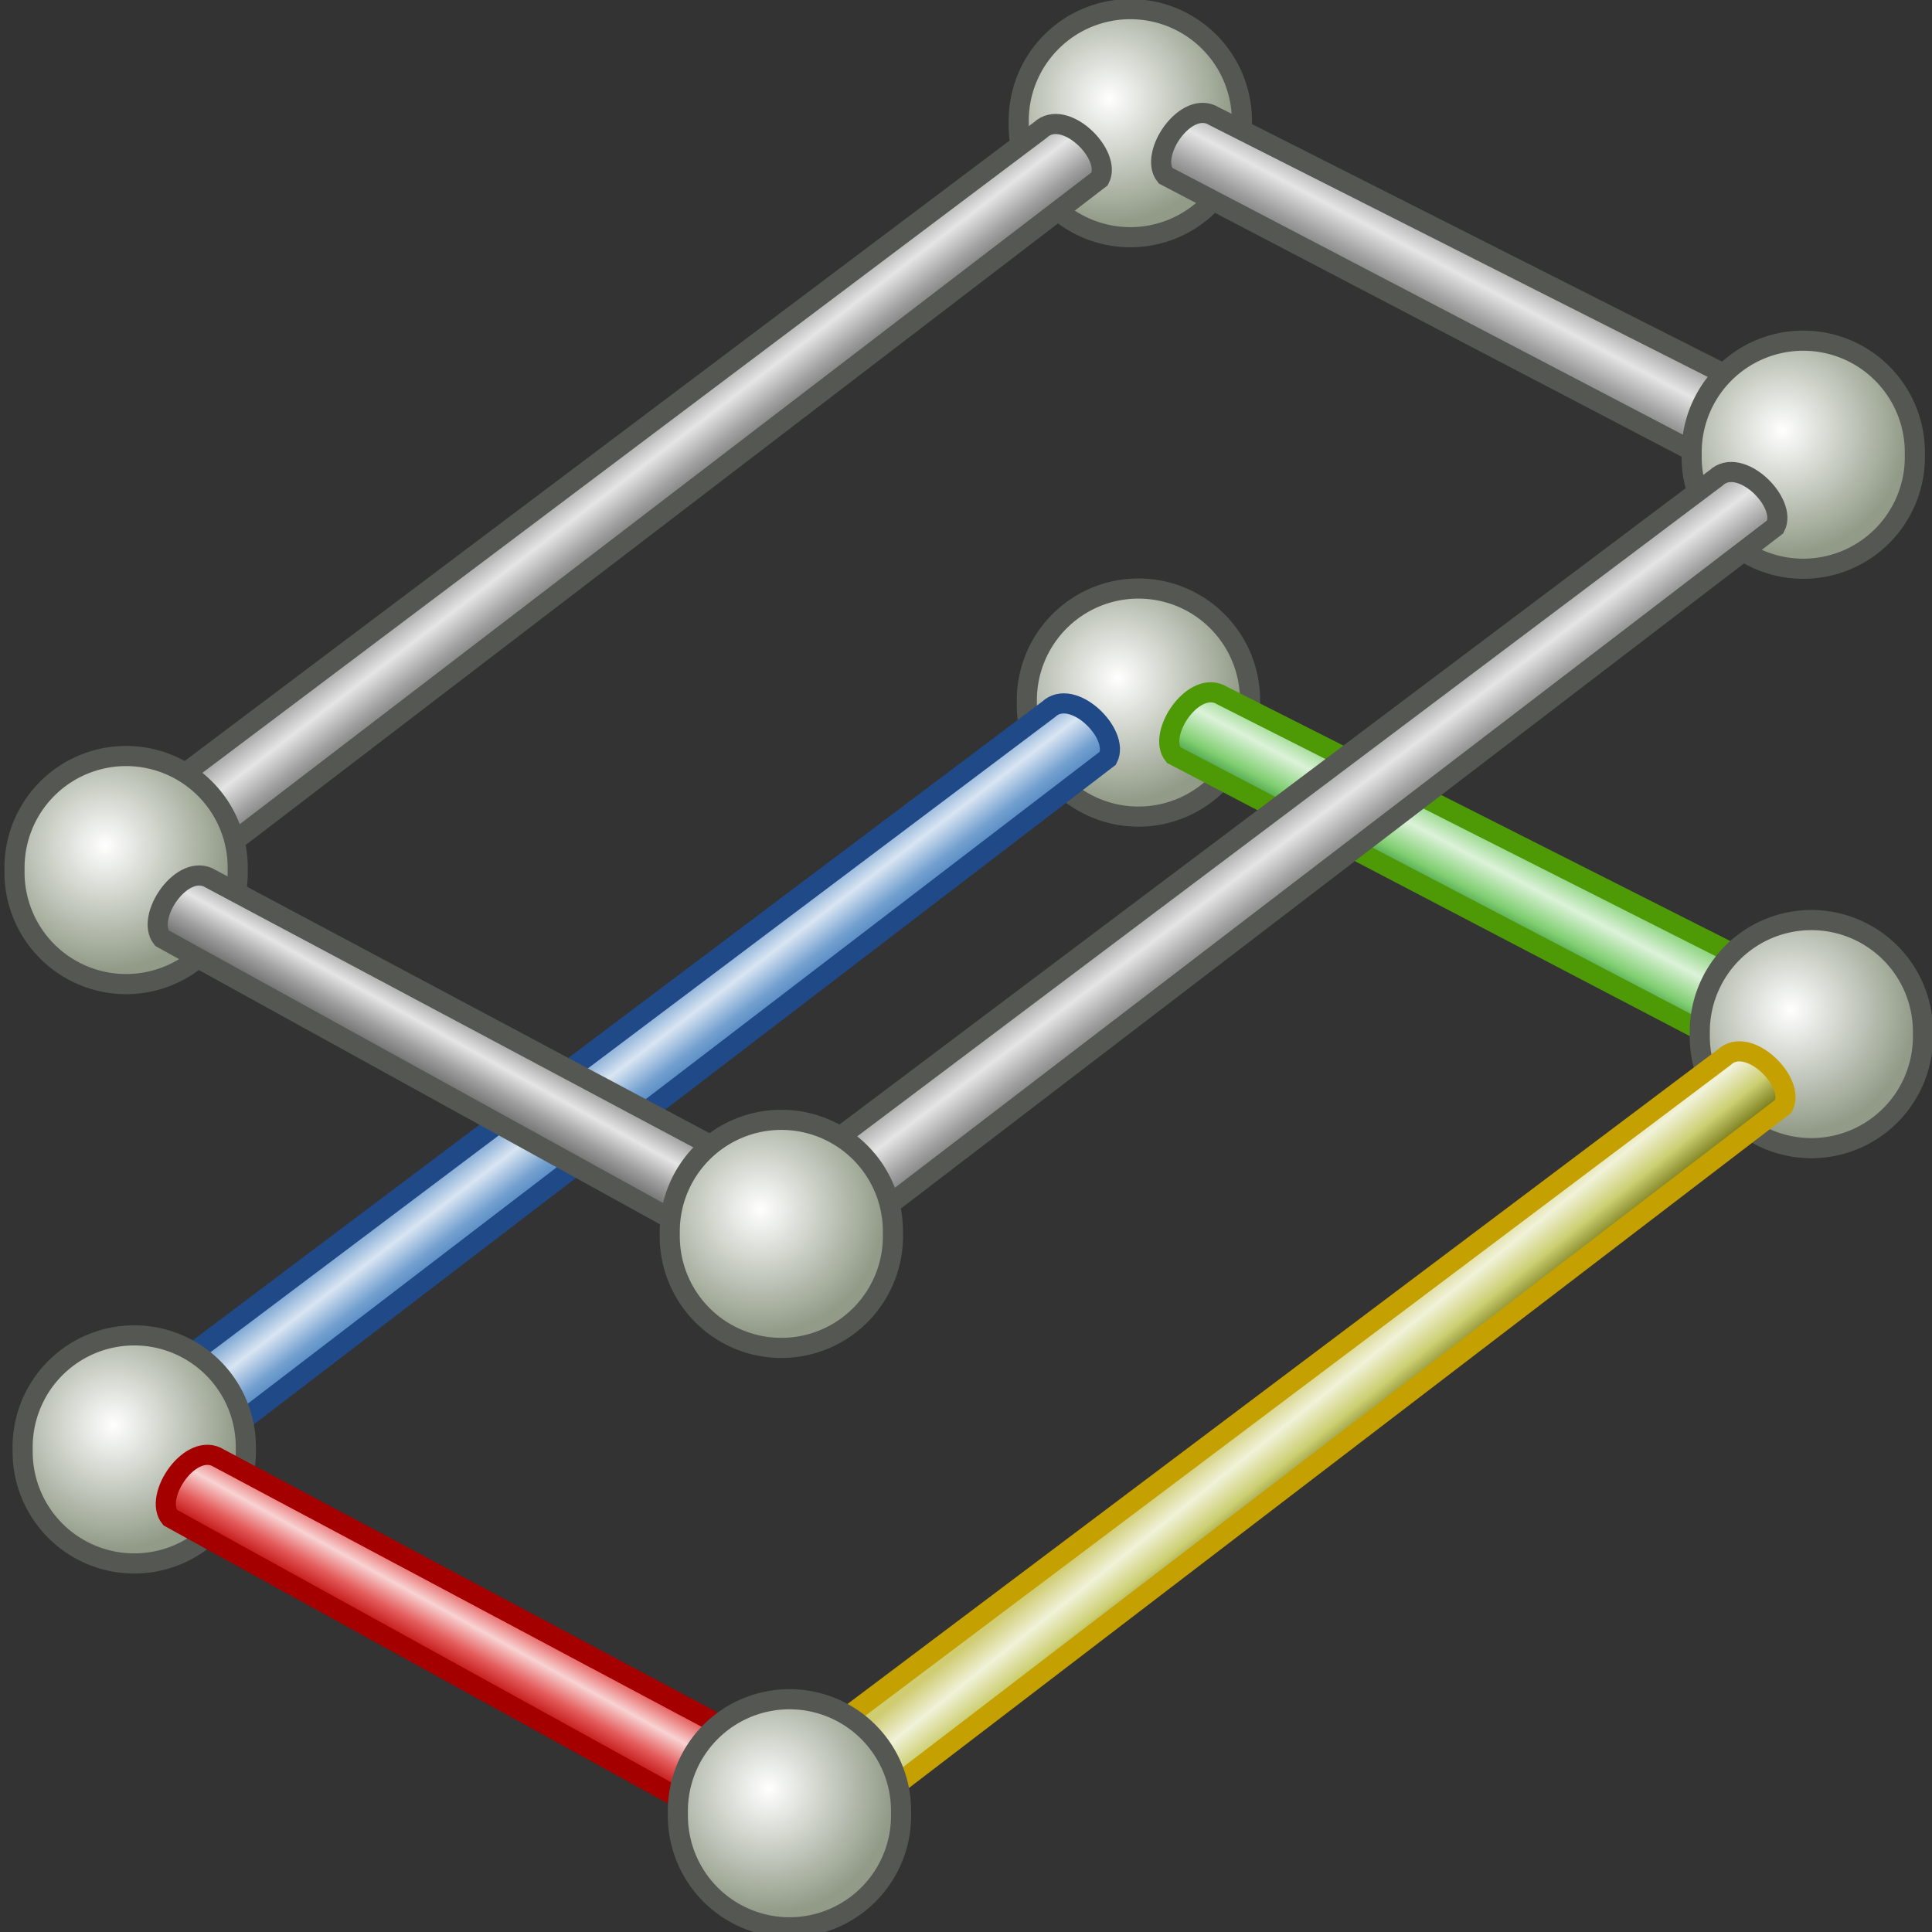 <?xml version="1.0" encoding="UTF-8" standalone="no"?>
<!-- Created with Inkscape (http://www.inkscape.org/) -->

<svg
   xmlns:dc="http://purl.org/dc/elements/1.1/"
   xmlns:cc="http://creativecommons.org/ns#"
   xmlns:rdf="http://www.w3.org/1999/02/22-rdf-syntax-ns#"
   xmlns:svg="http://www.w3.org/2000/svg"
   xmlns="http://www.w3.org/2000/svg"
   xmlns:xlink="http://www.w3.org/1999/xlink"
   xmlns:sodipodi="http://sodipodi.sourceforge.net/DTD/sodipodi-0.dtd"
   xmlns:inkscape="http://www.inkscape.org/namespaces/inkscape"
   width="48px"
   height="48px"
   id="svg61252"
   version="1.1"
   inkscape:version="0.48.5 r10040"
   sodipodi:docname="New document 7">
  <rect width="100%" height="100%" fill="#333333" stroke="none"/>
  <defs
     id="defs61254">
    <linearGradient
       id="linearGradient62036">
      <stop
         id="stop62038"
         offset="0"
         style="stop-color:#a0a0a0;stop-opacity:1;" />
      <stop
         style="stop-color:#a0a0a0;stop-opacity:1;"
         offset="0.25"
         id="stop62040" />
      <stop
         style="stop-color:#e5e5e5;stop-opacity:1;"
         offset="0.5"
         id="stop62042" />
      <stop
         id="stop62044"
         offset="0.75"
         style="stop-color:#a0a0a0;stop-opacity:1;" />
      <stop
         id="stop62046"
         offset="1"
         style="stop-color:#676767;stop-opacity:1;" />
    </linearGradient>
    <linearGradient
       id="linearGradient61992">
      <stop
         style="stop-color:#cccf72;stop-opacity:1;"
         offset="0"
         id="stop61994" />
      <stop
         id="stop61996"
         offset="0.25"
         style="stop-color:#cfcc72;stop-opacity:1;" />
      <stop
         id="stop61998"
         offset="0.5"
         style="stop-color:#f1f2d9;stop-opacity:1;" />
      <stop
         style="stop-color:#cccf72;stop-opacity:1;"
         offset="0.75"
         id="stop62000" />
      <stop
         style="stop-color:#707312;stop-opacity:1;"
         offset="1"
         id="stop62002" />
    </linearGradient>
    <linearGradient
       id="linearGradient61980">
      <stop
         id="stop61982"
         offset="0"
         style="stop-color:#7ccf72;stop-opacity:1;" />
      <stop
         style="stop-color:#81cf72;stop-opacity:1;"
         offset="0.25"
         id="stop61984" />
      <stop
         style="stop-color:#dcf2d9;stop-opacity:1;"
         offset="0.5"
         id="stop61986" />
      <stop
         id="stop61988"
         offset="0.75"
         style="stop-color:#81cf72;stop-opacity:1;" />
      <stop
         id="stop61990"
         offset="1"
         style="stop-color:#12731d;stop-opacity:1;" />
    </linearGradient>
    <linearGradient
       id="linearGradient61968">
      <stop
         id="stop61970"
         offset="0"
         style="stop-color:#e06161;stop-opacity:1;" />
      <stop
         style="stop-color:#e55c5c;stop-opacity:1;"
         offset="0.25"
         id="stop61972" />
      <stop
         style="stop-color:#f8d3d3;stop-opacity:1;"
         offset="0.5"
         id="stop61974" />
      <stop
         id="stop61976"
         offset="0.75"
         style="stop-color:#e45d5d;stop-opacity:1;" />
      <stop
         id="stop61978"
         offset="1"
         style="stop-color:#bd0909;stop-opacity:1;" />
    </linearGradient>
    <linearGradient
       id="linearGradient61832">
      <stop
         style="stop-color:#729fcf;stop-opacity:1;"
         offset="0"
         id="stop61834" />
      <stop
         id="stop61848"
         offset="0.25"
         style="stop-color:#729fcf;stop-opacity:1;" />
      <stop
         id="stop61846"
         offset="0.5"
         style="stop-color:#d9e5f2;stop-opacity:1;" />
      <stop
         style="stop-color:#729fcf;stop-opacity:1;"
         offset="0.75"
         id="stop61850" />
      <stop
         style="stop-color:#3e78b6;stop-opacity:1;"
         offset="1"
         id="stop61836" />
    </linearGradient>
    <linearGradient
       id="linearGradient61770">
      <stop
         style="stop-color:#ffffff;stop-opacity:1;"
         offset="0"
         id="stop61772" />
      <stop
         style="stop-color:#919b87;stop-opacity:1;"
         offset="1"
         id="stop61774" />
    </linearGradient>
    <radialGradient
       inkscape:collect="always"
       xlink:href="#linearGradient61770"
       id="radialGradient61936"
       gradientUnits="userSpaceOnUse"
       cx="18.143"
       cy="4.071"
       fx="18.143"
       fy="4.071"
       r="2.536" />
    <radialGradient
       inkscape:collect="always"
       xlink:href="#linearGradient61770"
       id="radialGradient61940"
       gradientUnits="userSpaceOnUse"
       cx="18.143"
       cy="4.071"
       fx="18.143"
       fy="4.071"
       r="2.536" />
    <radialGradient
       inkscape:collect="always"
       xlink:href="#linearGradient61770"
       id="radialGradient61944"
       gradientUnits="userSpaceOnUse"
       cx="18.143"
       cy="4.071"
       fx="18.143"
       fy="4.071"
       r="2.536" />
    <radialGradient
       inkscape:collect="always"
       xlink:href="#linearGradient61770"
       id="radialGradient61950"
       gradientUnits="userSpaceOnUse"
       cx="18.143"
       cy="4.071"
       fx="18.143"
       fy="4.071"
       r="2.536" />
    <linearGradient
       inkscape:collect="always"
       xlink:href="#linearGradient61968"
       id="linearGradient61954"
       gradientUnits="userSpaceOnUse"
       gradientTransform="matrix(1.213,0,0,1.214,0.126,14.334)"
       x1="10.972"
       y1="21.12"
       x2="10.022"
       y2="22.837" />
    <linearGradient
       inkscape:collect="always"
       xlink:href="#linearGradient61992"
       id="linearGradient61957"
       gradientUnits="userSpaceOnUse"
       gradientTransform="matrix(1.213,0,0,1.214,0.126,14.334)"
       x1="26.048"
       y1="15.989"
       x2="27.531"
       y2="17.834" />
    <linearGradient
       inkscape:collect="always"
       xlink:href="#linearGradient61980"
       id="linearGradient61961"
       gradientUnits="userSpaceOnUse"
       gradientTransform="matrix(1.213,0,0,1.214,0.126,14.334)"
       x1="29.155"
       y1="3.846"
       x2="28.003"
       y2="6.018" />
    <linearGradient
       inkscape:collect="always"
       xlink:href="#linearGradient61832"
       id="linearGradient61965"
       gradientUnits="userSpaceOnUse"
       gradientTransform="matrix(1.213,0,0,1.214,0.126,14.334)"
       x1="12.764"
       y1="8.463"
       x2="14.197"
       y2="10.332" />
    <radialGradient
       inkscape:collect="always"
       xlink:href="#linearGradient61770"
       id="radialGradient62004"
       gradientUnits="userSpaceOnUse"
       cx="18.143"
       cy="4.071"
       fx="18.143"
       fy="4.071"
       r="2.536" />
    <radialGradient
       inkscape:collect="always"
       xlink:href="#linearGradient61770"
       id="radialGradient62008"
       gradientUnits="userSpaceOnUse"
       cx="18.143"
       cy="4.071"
       fx="18.143"
       fy="4.071"
       r="2.536" />
    <radialGradient
       inkscape:collect="always"
       xlink:href="#linearGradient61770"
       id="radialGradient62012"
       gradientUnits="userSpaceOnUse"
       cx="18.143"
       cy="4.071"
       fx="18.143"
       fy="4.071"
       r="2.536" />
    <radialGradient
       inkscape:collect="always"
       xlink:href="#linearGradient61770"
       id="radialGradient62018"
       gradientUnits="userSpaceOnUse"
       cx="18.143"
       cy="4.071"
       fx="18.143"
       fy="4.071"
       r="2.536" />
    <linearGradient
       inkscape:collect="always"
       xlink:href="#linearGradient62036"
       id="linearGradient62022"
       gradientUnits="userSpaceOnUse"
       gradientTransform="matrix(1.213,0,0,1.214,-0.076,-0.061)"
       x1="10.972"
       y1="21.12"
       x2="10.022"
       y2="22.837" />
    <linearGradient
       inkscape:collect="always"
       xlink:href="#linearGradient62036"
       id="linearGradient62025"
       gradientUnits="userSpaceOnUse"
       gradientTransform="matrix(1.213,0,0,1.214,-0.076,-0.061)"
       x1="26.048"
       y1="15.989"
       x2="27.531"
       y2="17.958" />
    <linearGradient
       inkscape:collect="always"
       xlink:href="#linearGradient62036"
       id="linearGradient62029"
       gradientUnits="userSpaceOnUse"
       gradientTransform="matrix(1.213,0,0,1.214,-0.076,-0.061)"
       x1="29.155"
       y1="3.846"
       x2="28.003"
       y2="6.018" />
    <linearGradient
       inkscape:collect="always"
       xlink:href="#linearGradient62036"
       id="linearGradient62033"
       gradientUnits="userSpaceOnUse"
       gradientTransform="matrix(1.213,0,0,1.214,-0.076,-0.061)"
       x1="12.764"
       y1="8.463"
       x2="14.197"
       y2="10.332" />
  </defs>
  <sodipodi:namedview
     id="base"
     pagecolor="#ffffff"
     bordercolor="#666666"
     borderopacity="1.0"
     inkscape:pageopacity="0.0"
     inkscape:pageshadow="2"
     inkscape:zoom="19.79899"
     inkscape:cx="21.689415"
     inkscape:cy="26.591628"
     inkscape:current-layer="layer1"
     showgrid="true"
     inkscape:grid-bbox="true"
     inkscape:document-units="px"
     inkscape:window-width="2880"
     inkscape:window-height="1557"
     inkscape:window-x="-8"
     inkscape:window-y="-8"
     inkscape:window-maximized="1" />
  <g
     id="layer1"
     inkscape:label="Layer 1"
     inkscape:groupmode="layer">
    <path
       transform="matrix(1.213,0,0,1.214,5.757,11.906)"
       d="m 20.857,4.571 a 2.286,2.286 0 1 1 -4.571,0 2.286,2.286 0 1 1 4.571,0 z"
       sodipodi:ry="2.2857144"
       sodipodi:rx="2.2857144"
       sodipodi:cy="4.5714288"
       sodipodi:cx="18.571428"
       id="path61852"
       style="color:#000000;fill:url(#radialGradient61936);fill-opacity:1;fill-rule:nonzero;stroke:#555753;stroke-width:0.412;stroke-linecap:butt;stroke-linejoin:miter;stroke-miterlimit:4;stroke-opacity:1;stroke-dasharray:none;stroke-dashoffset:3.4;marker:none;visibility:visible;display:inline;overflow:visible;enable-background:accumulate"
       sodipodi:type="arc" />
    <path
       sodipodi:nodetypes="ccccc"
       inkscape:connector-curvature="0"
       id="path61854"
       d="M 2.985,34.97 26.051,17.624 c 0.6,-0.563 1.788,0.615 1.473,1.214 L 4.576,36.398 z"
       style="fill:url(#linearGradient61965);fill-opacity:1;stroke:#204a87;stroke-width:0.5;stroke-linecap:butt;stroke-linejoin:miter;stroke-miterlimit:4;stroke-opacity:1;stroke-dasharray:none" />
    <path
       sodipodi:type="arc"
       style="color:#000000;fill:url(#radialGradient61940);fill-opacity:1;fill-rule:nonzero;stroke:#555753;stroke-width:0.412;stroke-linecap:butt;stroke-linejoin:miter;stroke-miterlimit:4;stroke-opacity:1;stroke-dasharray:none;stroke-dashoffset:3.4;marker:none;visibility:visible;display:inline;overflow:visible;enable-background:accumulate"
       id="path61856"
       sodipodi:cx="18.571428"
       sodipodi:cy="4.5714288"
       sodipodi:rx="2.2857144"
       sodipodi:ry="2.2857144"
       d="m 20.857,4.571 a 2.286,2.286 0 1 1 -4.571,0 2.286,2.286 0 1 1 4.571,0 z"
       transform="matrix(1.213,0,0,1.214,-19.192,30.461)" />
    <path
       style="fill:url(#linearGradient61961);fill-opacity:1;stroke:#4e9a06;stroke-width:0.5;stroke-linecap:butt;stroke-linejoin:miter;stroke-miterlimit:4;stroke-opacity:1;stroke-dasharray:none"
       d="M 46.096,25.23 30.369,17.284 c -0.697,-0.438 -1.638,0.946 -1.213,1.474 l 15.652,8.179 z"
       id="path61858"
       inkscape:connector-curvature="0"
       sodipodi:nodetypes="ccccc" />
    <path
       sodipodi:type="arc"
       style="color:#000000;fill:url(#radialGradient61944);fill-opacity:1;fill-rule:nonzero;stroke:#555753;stroke-width:0.412;stroke-linecap:butt;stroke-linejoin:miter;stroke-miterlimit:4;stroke-opacity:1;stroke-dasharray:none;stroke-dashoffset:3.4;marker:none;visibility:visible;display:inline;overflow:visible;enable-background:accumulate"
       id="path61860"
       sodipodi:cx="18.571428"
       sodipodi:cy="4.5714288"
       sodipodi:rx="2.2857144"
       sodipodi:ry="2.2857144"
       d="m 20.857,4.571 a 2.286,2.286 0 1 1 -4.571,0 2.286,2.286 0 1 1 4.571,0 z"
       transform="matrix(1.213,0,0,1.214,22.476,20.143)" />
    <path
       style="fill:url(#linearGradient61957);fill-opacity:1.0;stroke:#c4a000;stroke-width:0.5;stroke-linecap:butt;stroke-linejoin:miter;stroke-miterlimit:4;stroke-opacity:1;stroke-dasharray:none"
       d="M 19.769,43.615 42.835,26.269 c 0.6,-0.563 1.788,0.615 1.473,1.214 L 21.359,45.043 z"
       id="path61862"
       inkscape:connector-curvature="0"
       sodipodi:nodetypes="ccccc" />
    <path
       sodipodi:nodetypes="ccccc"
       inkscape:connector-curvature="0"
       id="path61864"
       d="M 20.124,44.053 5.439,36.229 c -0.697,-0.438 -1.638,0.946 -1.213,1.474 l 14.611,8.057 z"
       style="fill:url(#linearGradient61954);fill-opacity:1;stroke:#a40000;stroke-width:0.5;stroke-linecap:butt;stroke-linejoin:miter;stroke-miterlimit:4;stroke-opacity:1;stroke-dasharray:none" />
    <path
       transform="matrix(1.213,0,0,1.214,-2.913,39.501)"
       d="m 20.857,4.571 a 2.286,2.286 0 1 1 -4.571,0 2.286,2.286 0 1 1 4.571,0 z"
       sodipodi:ry="2.2857144"
       sodipodi:rx="2.2857144"
       sodipodi:cy="4.5714288"
       sodipodi:cx="18.571428"
       id="path61866"
       style="color:#000000;fill:url(#radialGradient61950);fill-opacity:1;fill-rule:nonzero;stroke:#555753;stroke-width:0.412;stroke-linecap:butt;stroke-linejoin:miter;stroke-miterlimit:4;stroke-opacity:1;stroke-dasharray:none;stroke-dashoffset:3.4;marker:none;visibility:visible;display:inline;overflow:visible;enable-background:accumulate"
       sodipodi:type="arc" />
    <path
       sodipodi:type="arc"
       style="color:#000000;fill:url(#radialGradient62004);fill-opacity:1;fill-rule:nonzero;stroke:#555753;stroke-width:0.412;stroke-linecap:butt;stroke-linejoin:miter;stroke-miterlimit:4;stroke-opacity:1;stroke-dasharray:none;stroke-dashoffset:3.4;marker:none;visibility:visible;display:inline;overflow:visible;enable-background:accumulate"
       id="path61260"
       sodipodi:cx="18.571428"
       sodipodi:cy="4.5714288"
       sodipodi:rx="2.2857144"
       sodipodi:ry="2.2857144"
       d="m 20.857,4.571 a 2.286,2.286 0 1 1 -4.571,0 2.286,2.286 0 1 1 4.571,0 z"
       transform="matrix(1.213,0,0,1.214,5.555,-2.489)" />
    <path
       style="fill:url(#linearGradient62033);fill-opacity:1;stroke:#555753;stroke-width:0.5;stroke-linecap:butt;stroke-linejoin:miter;stroke-miterlimit:4;stroke-opacity:1;stroke-dasharray:none"
       d="M 2.783,20.576 25.849,3.229 c 0.6,-0.563 1.788,0.615 1.473,1.214 L 4.374,22.003 z"
       id="path61822"
       inkscape:connector-curvature="0"
       sodipodi:nodetypes="ccccc" />
    <path
       transform="matrix(1.213,0,0,1.214,-19.394,16.067)"
       d="m 20.857,4.571 a 2.286,2.286 0 1 1 -4.571,0 2.286,2.286 0 1 1 4.571,0 z"
       sodipodi:ry="2.2857144"
       sodipodi:rx="2.2857144"
       sodipodi:cy="4.5714288"
       sodipodi:cx="18.571428"
       id="path61778"
       style="color:#000000;fill:url(#radialGradient62008);fill-opacity:1;fill-rule:nonzero;stroke:#555753;stroke-width:0.412;stroke-linecap:butt;stroke-linejoin:miter;stroke-miterlimit:4;stroke-opacity:1;stroke-dasharray:none;stroke-dashoffset:3.4;marker:none;visibility:visible;display:inline;overflow:visible;enable-background:accumulate"
       sodipodi:type="arc" />
    <path
       sodipodi:nodetypes="ccccc"
       inkscape:connector-curvature="0"
       id="path61824"
       d="M 45.894,10.836 30.167,2.889 C 29.471,2.451 28.53,3.835 28.954,4.363 l 15.652,8.179 z"
       style="fill:url(#linearGradient62029);fill-opacity:1.0;stroke:#555753;stroke-width:0.5;stroke-linecap:butt;stroke-linejoin:miter;stroke-miterlimit:4;stroke-opacity:1;stroke-dasharray:none" />
    <path
       transform="matrix(1.213,0,0,1.214,22.274,5.748)"
       d="m 20.857,4.571 a 2.286,2.286 0 1 1 -4.571,0 2.286,2.286 0 1 1 4.571,0 z"
       sodipodi:ry="2.2857144"
       sodipodi:rx="2.2857144"
       sodipodi:cy="4.5714288"
       sodipodi:cx="18.571428"
       id="path61786"
       style="color:#000000;fill:url(#radialGradient62012);fill-opacity:1;fill-rule:nonzero;stroke:#555753;stroke-width:0.412;stroke-linecap:butt;stroke-linejoin:miter;stroke-miterlimit:4;stroke-opacity:1;stroke-dasharray:none;stroke-dashoffset:3.4;marker:none;visibility:visible;display:inline;overflow:visible;enable-background:accumulate"
       sodipodi:type="arc" />
    <path
       sodipodi:nodetypes="ccccc"
       inkscape:connector-curvature="0"
       id="path61828"
       d="M 19.566,29.221 42.633,11.875 c 0.6,-0.563 1.788,0.615 1.473,1.214 L 21.157,30.648 z"
       style="fill:url(#linearGradient62025);fill-opacity:1.0;stroke:#555753;stroke-width:0.5;stroke-linecap:butt;stroke-linejoin:miter;stroke-miterlimit:4;stroke-opacity:1;stroke-dasharray:none" />
    <path
       style="fill:url(#linearGradient62022);fill-opacity:1.0;stroke:#555753;stroke-width:0.5;stroke-linecap:butt;stroke-linejoin:miter;stroke-miterlimit:4;stroke-opacity:1;stroke-dasharray:none"
       d="M 19.922,29.659 5.237,21.835 c -0.697,-0.438 -1.638,0.946 -1.213,1.474 l 14.611,8.057 z"
       id="path61830"
       inkscape:connector-curvature="0"
       sodipodi:nodetypes="ccccc" />
    <path
       sodipodi:type="arc"
       style="color:#000000;fill:url(#radialGradient62018);fill-opacity:1;fill-rule:nonzero;stroke:#555753;stroke-width:0.412;stroke-linecap:butt;stroke-linejoin:miter;stroke-miterlimit:4;stroke-opacity:1;stroke-dasharray:none;stroke-dashoffset:3.4;marker:none;visibility:visible;display:inline;overflow:visible;enable-background:accumulate"
       id="path61782"
       sodipodi:cx="18.571428"
       sodipodi:cy="4.5714288"
       sodipodi:rx="2.2857144"
       sodipodi:ry="2.2857144"
       d="m 20.857,4.571 a 2.286,2.286 0 1 1 -4.571,0 2.286,2.286 0 1 1 4.571,0 z"
       transform="matrix(1.213,0,0,1.214,-3.115,25.106)" />
  </g>
</svg>
